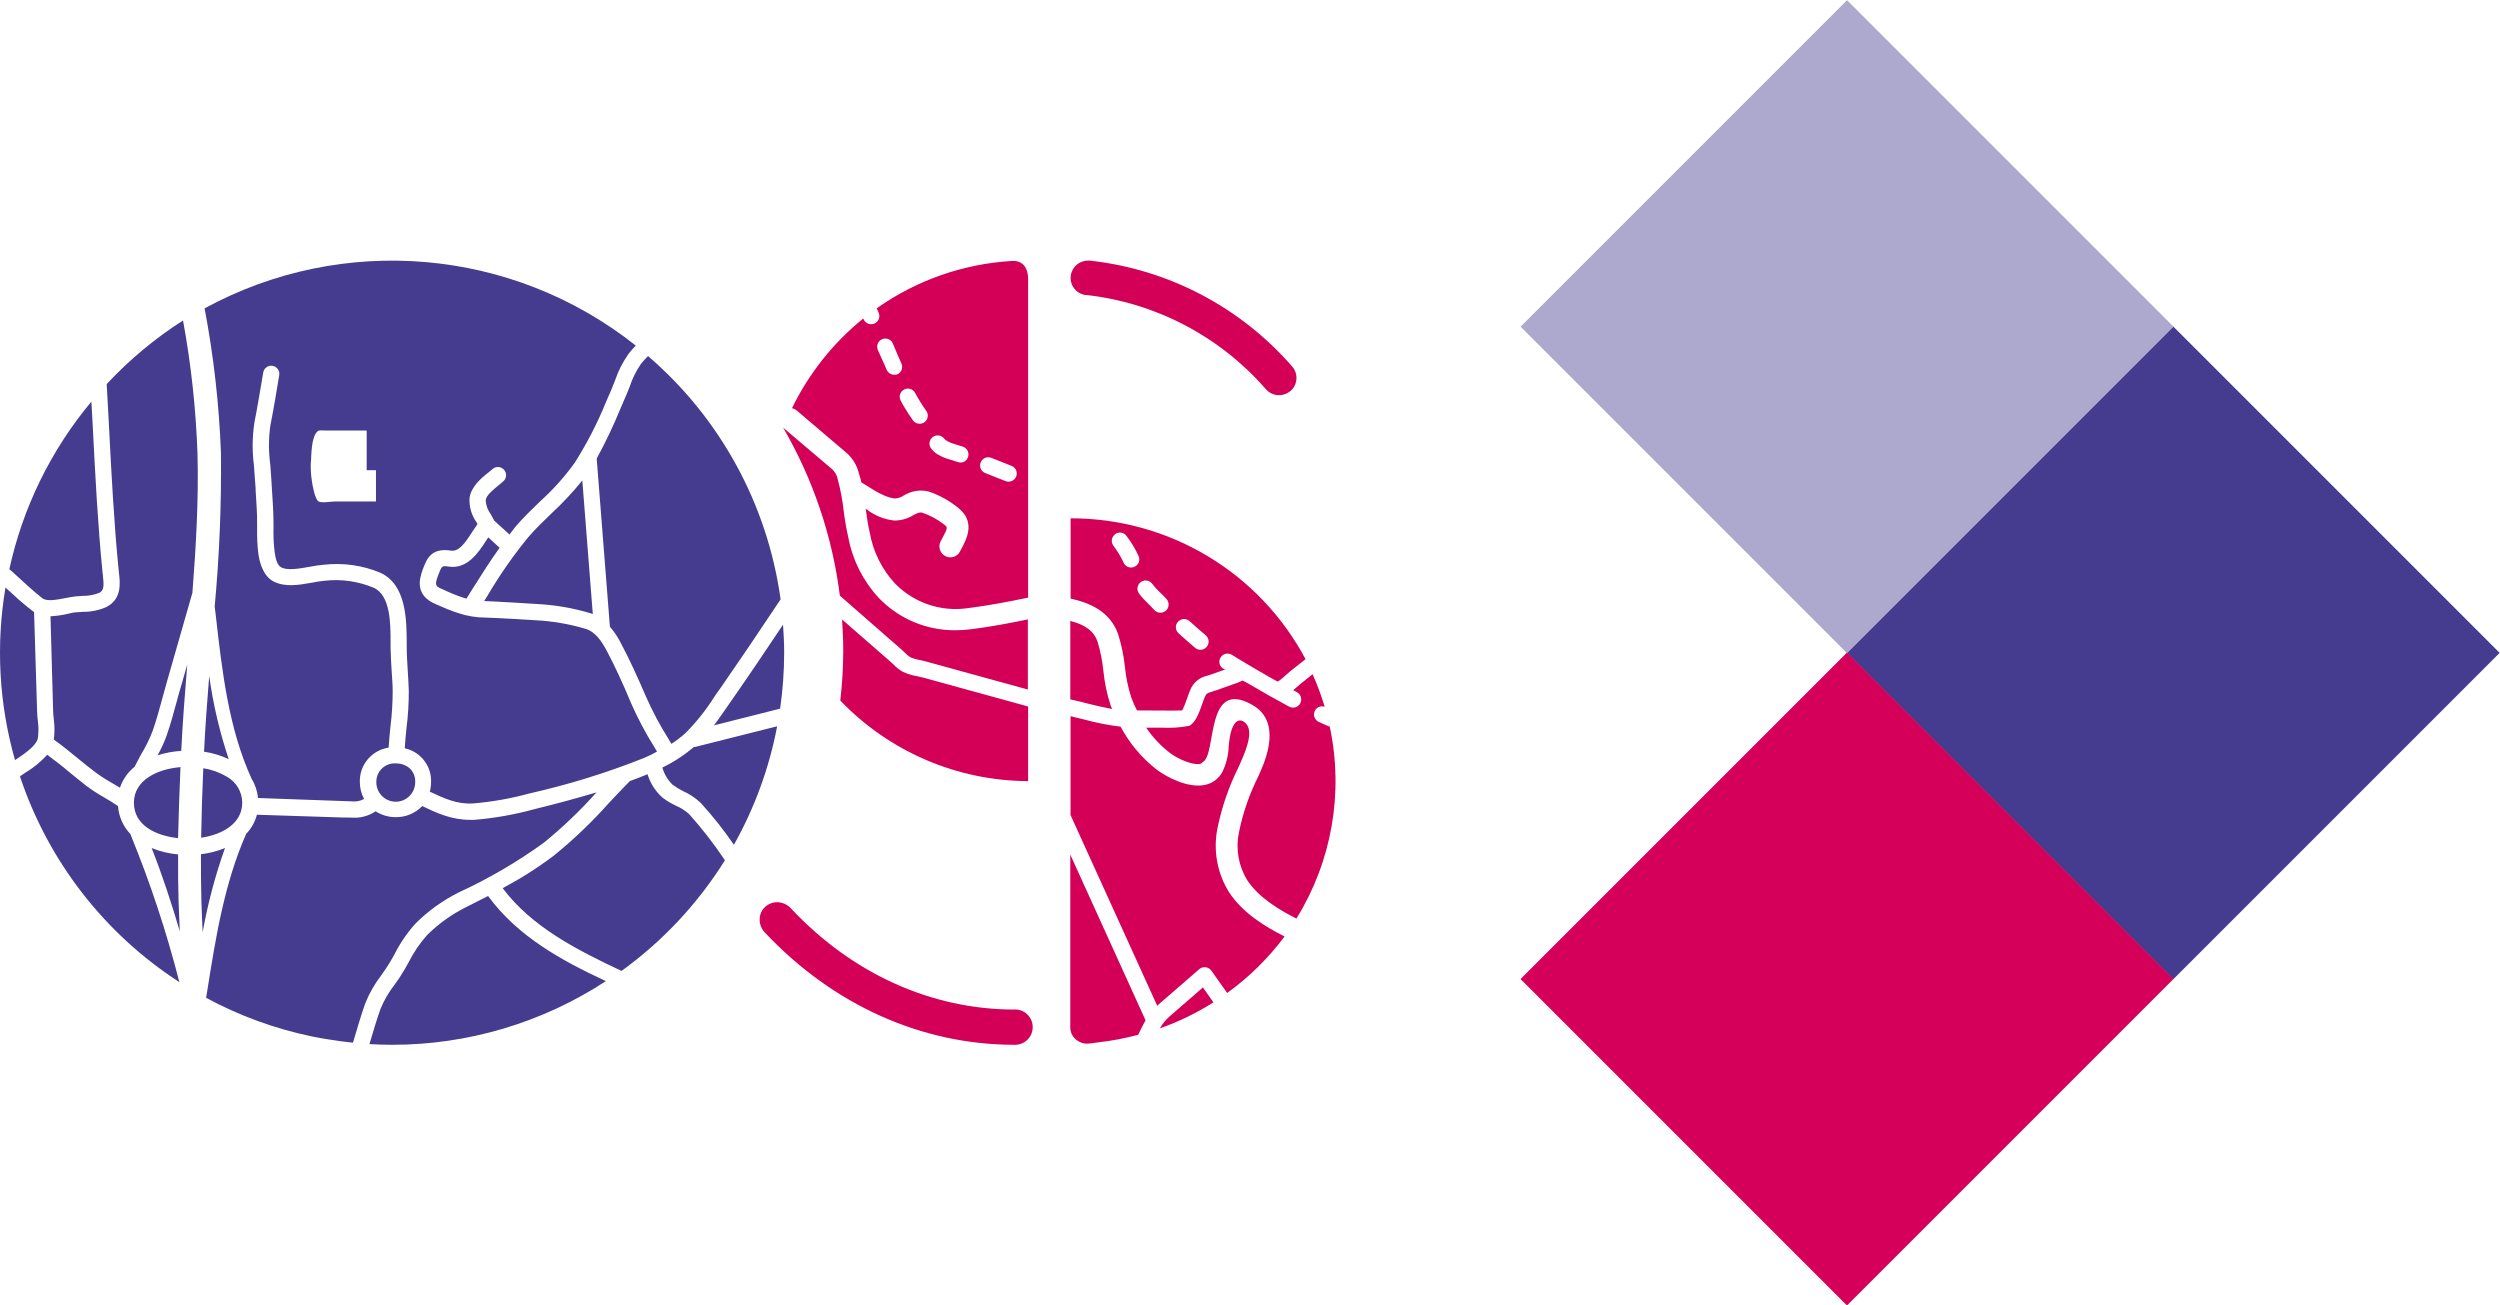 <?xml version="1.0" encoding="utf-8"?>
<!-- Generator: Adobe Illustrator 24.2.0, SVG Export Plug-In . SVG Version: 6.00 Build 0)  -->
<svg version="1.1" id="Layer_1" xmlns="http://www.w3.org/2000/svg" xmlns:xlink="http://www.w3.org/1999/xlink" x="0px" y="0px"
	 viewBox="0 0 1514.34 790.76" style="enable-background:new 0 0 1514.34 790.76;" xml:space="preserve">
<style type="text/css">
	.st0{fill:#453C8F;}
	.st1{fill:#ACA8CE;}
	.st2{fill:#D40059;}
	.st3{fill:#453C90;}
	.st4{fill:#D40058;}
</style>
<g>
	<g>
		
			<rect x="1176.71" y="255.53" transform="matrix(0.707 -0.707 0.707 0.707 106.035 1046.753)" class="st0" width="279.7" height="279.7"/>
		
			<rect x="979.11" y="57.93" transform="matrix(0.707 -0.707 0.707 0.707 187.884 849.151)" class="st1" width="279.7" height="279.7"/>
		
			<rect x="979.11" y="453.13" transform="matrix(0.707 -0.707 0.707 0.707 -91.566 964.904)" class="st2" width="279.7" height="279.7"/>
	</g>
	<g>
		<g>
			<path class="st3" d="M198.97,629.6c-0.91-0.12-2.45-0.37-4.62-0.75c-1.73-0.31-3.46-0.64-5.18-0.99
				c-22.47-4.64-44.14-12.54-64.33-23.45l0.69-4.13c5.08-32.09,10.36-65.22,23.59-95.19c3.12-3.24,5.35-7.22,6.5-11.58l50.56,1.63
				c4.36,0.06,7.64,0.12,9.86,0.17v-0.01c4.1-0.24,8.06-1.57,11.47-3.86c3.67,2.33,7.93,3.56,12.28,3.55
				c6.04,0.04,11.83-2.4,16.02-6.75c9.17,4.52,17.97,8.37,29.09,8.37h2.34c12.34-1.02,24.55-3.19,36.49-6.48
				c11.73-2.85,24.55-6.29,37.59-10.15c-9.82,11-20.5,21.2-31.94,30.51c-16.11,11.65-33.31,21.7-51.36,30.01
				c-9.7,4.82-18.56,11.17-26.23,18.82c-5.08,5.62-9.39,11.9-12.81,18.67c-0.85,1.47-1.65,2.97-2.52,4.48
				c-1.71,2.82-3.54,5.58-5.47,8.25c-4,5.18-7.28,10.9-9.72,16.97c-2.6,7.41-4.85,15.08-7.03,22.45l-0.46,1.46
				C208.84,631.09,203.89,630.43,198.97,629.6L198.97,629.6z M295.64,542.73c17.94,24.49,44.29,38.96,71.36,51.57
				c-38.49,25.17-83.49,38.58-129.48,38.57c-4.63,0-9.22-0.15-13.73-0.42c2.06-7.06,4.25-14.35,6.69-21.33
				c2.16-5.22,5.01-10.13,8.48-14.58c2.11-2.85,4.1-5.83,5.93-8.98c0.88-1.51,1.72-3.05,2.6-4.6c3-5.98,6.76-11.55,11.21-16.54
				c6.92-6.87,14.9-12.59,23.63-16.93C282.33,549.49,295.64,542.73,295.64,542.73z M133.84,274.58c-1.09-29.47-4.4-58.82-9.91-87.8
				c83.71-45.56,186.54-36.68,261.19,22.56c-1.52,1.54-2.95,3.16-4.28,4.86c-3.55,4.99-6.35,10.48-8.3,16.28
				c-0.76,1.89-1.48,3.86-2.29,5.74l-3.13,7.18c-5.23,12.91-11.62,25.31-19.09,37.06c-6.08,8.43-13.04,16.19-20.76,23.15
				c-5.01,4.82-10.14,9.8-14.84,15.19c-1.22,1.63-2.48,3.32-3.82,4.97l-9.22-8.4c-0.61-1.19-1.34-2.51-2.1-3.86
				c-1.85-2.46-2.93-5.41-3.09-8.48c0.3-3.04,4.62-6.44,7.95-9.18c0.96-0.82,1.91-1.58,2.72-2.32c2.04-1.76,2.27-4.84,0.51-6.88
				c-0.03-0.03-0.06-0.07-0.09-0.1c-1.77-2.03-4.85-2.24-6.88-0.47c-0.01,0.01-0.03,0.03-0.04,0.04c-0.79,0.71-1.61,1.39-2.45,2.04
				c-4.66,3.63-10.32,8.49-11.47,15.2c-0.39,5.37,1.11,10.72,4.25,15.08l0.53,1.04c-0.99,1.4-1.99,2.89-3.02,4.48
				c-4.78,7.45-8.3,12.23-13.04,11.58c-12.13-1.86-14.69,5.01-17.14,11.57c-2.45,6.55-4.25,15.85,8.22,20.98l3.44,1.47
				c4.53,2.06,9.23,3.74,14.03,5.01c2.69,0.65,5.41,1.11,8.15,1.35l11.17,0.46c7.64,0.39,15.3,0.77,22.95,1.31
				c10.46,0.49,20.82,2.26,30.86,5.25c6.12,1.93,9.9,8.02,12.81,13.5c4.74,8.95,9.29,18.75,14.76,31.82
				c3.93,8.92,8.5,17.54,13.66,25.81c0.65,1.04,1.26,2.12,1.91,3.2c-2.49,1.43-5.05,2.66-7.88,3.86
				c-22.53,8.98-45.74,16.17-69.41,21.49c-11.17,3.07-22.6,5.09-34.14,6.06c-9.65,0.58-17.4-2.97-26.2-7.14
				c0.5-1.89,0.76-3.83,0.76-5.79c0.35-9.79-6.37-18.42-15.95-20.48c0.27-4.04,0.62-8.29,1.04-12.14
				c0.97-7.55,1.44-15.15,1.41-22.76c-0.12-4.13-0.39-8.25-0.65-12.38c-0.27-4.75-0.61-9.49-0.61-14.27v-2.35
				c-0.07-14.15-0.23-35.18-15.95-42.43c-10.77-4.49-22.51-6.16-34.11-4.86c-2.99,0.24-5.97,0.67-8.91,1.28
				c-6.12,1.08-13.23,2.35-17.06,0.3c-2.52-1.31-3.44-5.4-4.02-9.64c-0.55-4.72-0.77-9.48-0.65-14.24v-3.28
				c-0.04-6.67-0.46-13.34-0.92-19.79l-0.46-7.72c-0.15-2.5-0.38-5.08-0.57-7.71c-1.04-7.68-1.04-15.46,0-23.14
				c2.14-10.91,3.93-21.72,5.43-30.86c0.45-2.68-1.36-5.22-4.04-5.69c-2.67-0.44-5.2,1.37-5.64,4.04c0,0.01,0,0.02,0,0.02
				c-1.57,9.06-3.29,19.79-5.39,30.55c-1.28,8.54-1.36,17.21-0.23,25.77c0.19,2.74,0.38,5.28,0.53,7.72c0.15,2.43,0.5,5.05,0.5,7.71
				c0.42,6.41,0.88,12.91,0.88,19.28v3.24c-0.1,5.15,0.14,10.31,0.73,15.43c0.62,4.25,2.45,13.46,9.41,16.97s15.53,1.97,23.17,0.62
				c2.53-0.52,5.08-0.91,7.64-1.16c10.05-1.13,20.23,0.32,29.57,4.2c10.32,4.56,10.32,21.8,10.32,33.37v2.47
				c0.04,4.94,0.35,9.83,0.66,14.77c0.27,4.01,0.61,8.18,0.61,12.04c0,7.17-0.45,14.32-1.34,21.45c-0.45,4.26-0.82,8.53-1.11,12.8
				c-10.26,1.53-17.76,10.5-17.44,20.87c0,3.56,0.88,7.08,2.57,10.22c-2.22,1.22-4.75,1.74-7.27,1.46l-57.01-2.04
				c-0.35-4.11-1.66-8.07-3.82-11.58c-14.07-30.78-17.89-65.33-21.72-98.82l-0.68-5.63C132.9,336.53,134.17,305.56,133.84,274.58
				L133.84,274.58z M188.38,279.36h-0.07c-0.23,3.98-0.03,7.98,0.61,11.92c0.27,2.39,1.94,11.45,4.09,12.49c2.14,1.04,7.61,0,9.79,0
				h24.94V284.8h-5.63v-24.02h-25.09c-2.83,0-3.93-0.58-5.4,1.27C188.72,265.71,188.6,274.96,188.38,279.36z M109.33,464.66
				c-0.62,13.96-1.11,28.35-1.46,43.05c-13.73-1.51-26.76-7.9-26.76-21.45C81.11,472.72,94.99,465.86,109.33,464.66L109.33,464.66z
				 M123.14,465.36c4.97,0.76,9.75,2.46,14.1,5.01c5.83,3.17,9.46,9.26,9.49,15.89c0,12.47-11.82,19.25-24.89,21.18
				C122.06,493.09,122.52,479.02,123.14,465.36L123.14,465.36z M421.15,452.43l49.6-12.49c-4.79,25.19-13.64,49.43-26.2,71.78
				c-6.09-8.91-12.8-17.38-20.08-25.35c-3.14-2.99-6.77-5.42-10.74-7.18c-2.21-1.1-4.33-2.39-6.31-3.86
				c-2.96-2.85-5.1-6.45-6.2-10.41c6.89-3.31,13.32-7.51,19.12-12.5C420.61,452.47,420.88,452.47,421.15,452.43z M432.85,421.85
				c-5.06,8.08-11.01,15.57-17.74,22.32c-2.64,2.35-5.45,4.49-8.42,6.41c-0.69-1.11-1.34-2.23-1.99-3.35
				c-4.98-7.94-9.39-16.23-13.2-24.8c-5.74-13.34-10.41-23.42-15.3-32.63c-1.83-3.67-4.1-7.1-6.77-10.22l-7.99-101.83
				c5.37-9.86,10.2-20.01,14.46-30.4l3.06-7.14c0.88-1.97,1.68-4.04,2.49-6.09c1.63-4.91,3.95-9.57,6.88-13.81
				c1.31-1.63,2.72-3.18,4.21-4.63c43.85,37.69,72.41,90.11,80.3,147.39l-3.06,4.55c-10.88,16.39-21.92,32.67-33.12,48.84
				C435.3,418.22,434.08,420.04,432.85,421.85L432.85,421.85z M324.7,365.84c-7.76-0.54-15.56-0.93-23.33-1.39l-8.1-0.39l1.95-3.09
				c7.33-12.49,15.61-24.39,24.78-35.6c4.39-5.09,9.4-9.92,14.22-14.55c6.64-6.14,12.82-12.76,18.51-19.79l6.35,81l-1.04-0.46
				C347.21,368.29,336.01,366.36,324.7,365.84z M440.93,427.44l3.67-5.28c10.09-14.47,20-29.28,29.71-43.79
				c0.39,5.48,0.69,11.31,0.69,17.06c-0.02,11.32-0.84,22.62-2.45,33.83l-40.08,10.11C435.45,435.47,438.2,431.29,440.93,427.44z
				 M302.63,331.82c-5.62,7.83-10.78,15.96-15.83,23.99l-4.28,6.83c-3.75-1.15-7.43-2.53-11.01-4.13l-3.36-1.54
				c-4.28-1.77-5.05-2.35-2.79-8.36c2.26-6.02,2.26-6.02,6.53-5.4c11.21,1.62,17.9-8.48,22.68-15.89l1.19-1.82
				C295.75,325.49,302.63,331.82,302.63,331.82z M123.59,455.33c0.73-15.24,1.91-30.62,3.14-45.9c2.36,17.14,6.32,34.01,11.82,50.41
				C133.81,457.61,128.77,456.09,123.59,455.33z M79.16,505.71c11.87,29.01,21.72,58.81,29.48,89.18
				c-45.38-29.34-79.42-73.25-96.52-124.52l0.23-0.3l2.95-2c4.95-2.95,9.44-6.61,13.31-10.88c4.67,3.51,9.33,7.02,13.8,10.87
				c3.32,2.7,6.62,5.4,9.98,8.02c3.5,2.61,7.17,4.97,10.98,7.1c2.9,1.69,5.58,3.32,8.14,5.12c0.45,6.43,3.17,12.47,7.64,17.06
				L79.16,505.71L79.16,505.71z M9.48,348.17c-1.23-1.18-2.51-2.31-3.82-3.39c8.15-37.35,25.2-72.18,49.7-101.52l0.92,16.82
				c1.45,28.23,2.94,57.47,5.77,86.09l0.27,2.2c0.76,6.9,0.57,9.3-2.23,10.76c-3.21,1.26-6.64,1.87-10.09,1.82
				c-1.41,0.07-2.79,0.3-4.08,0.3c-2.07,0.19-4.33,0.66-6.69,1.12c-5.09,0.93-10.87,2.08-13.58,0c-5.54-4.36-10.93-9.37-16.18-14.2
				H9.48z M3.32,355.89c5.24,4.86,10.64,9.83,16.37,14.19l0.95,0.66l1.84,60.09c0.04,1.89,0.22,3.93,0.46,5.98
				c0.48,3.45,0.48,6.95,0,10.41c-0.99,4.55-7.92,9.22-12.97,12.62l-0.88,0.57C-0.6,426.44-2.57,390.73,3.32,355.89L3.32,355.89z
				 M438.43,520.09l0.65,1.08c-16.35,26.15-37.61,48.89-62.6,66.96c-27.27-12.84-54.42-26.69-72.01-50.14
				c10.8-5.72,21.14-12.28,30.9-19.64c12.09-9.8,23.36-20.57,33.7-32.21c4.13-4.39,8.25-8.75,12.47-13.03
				c3.58-1.31,7.18-2.66,10.7-4.13c1.69,5.57,4.91,10.55,9.29,14.35c2.4,1.77,4.96,3.3,7.64,4.59c3.01,1.25,5.79,3,8.22,5.17
				C425.02,501.59,432.05,510.62,438.43,520.09z M227.95,473.77c-0.06-3.14,1.19-6.16,3.45-8.31c2.26-2.16,5.31-3.27,8.41-3.03
				c2.98-0.06,5.9,0.95,8.22,2.85c2.37,2.15,3.66,5.27,3.47,8.49c0,6.56-5.27,11.87-11.78,11.87
				C233.2,485.62,227.92,480.3,227.95,473.77z M121.72,517.43c5-0.58,9.9-1.84,14.57-3.74c-5.91,16.59-10.44,33.65-13.54,50.99
				c-0.27-6.29-0.58-12.57-0.76-18.78C121.72,536.33,121.72,526.88,121.72,517.43z M107.07,424.85c0.88-3.27,1.76-6.55,2.72-9.64
				l3.64-12.65c-1.42,17.32-2.8,34.84-3.64,52.27c-4.87,0.3-9.69,1.19-14.34,2.66c2.09-3.7,3.88-7.57,5.35-11.57
				C103.25,439.01,105.2,431.79,107.07,424.85z M108.18,546.31c0.19,5.94,0.45,11.92,0.73,17.83
				c-5.01-16.94-10.52-33.91-17.06-50.45c5.12,2.08,10.52,3.38,16.03,3.86C107.83,527.03,107.88,536.63,108.18,546.31L108.18,546.31
				z M66.08,259.3c-0.46-8.89-0.95-17.77-1.45-26.65c13.73-14.74,29.26-27.69,46.24-38.53c4.89,26.62,7.81,53.57,8.76,80.62
				c0.76,27.93-0.92,56.32-3.07,84.28l-15.3,53.42c-0.96,3.28-1.83,6.64-2.75,9.95c-1.83,6.8-3.75,13.81-6.09,20.45
				c-1.91,4.98-4.28,9.77-7.07,14.32c-1.22,2.43-2.57,4.85-3.83,7.33c-4.11,3.28-7.18,7.67-8.87,12.65l-4.55-2.7
				c-3.44-1.91-6.75-4.03-9.91-6.37c-3.29-2.43-6.58-5.05-9.83-7.72c-5.08-4.12-10.32-8.52-15.76-12.37c0.52-4.04,0.52-8.12,0-12.16
				c-0.19-1.81-0.42-3.58-0.42-5.24l-1.6-57.28c3.45-0.17,6.88-0.65,10.24-1.43c1.88-0.42,3.99-1,5.71-1l3.82-0.27
				c4.84,0.04,9.64-0.94,14.07-2.89c9.45-4.86,8.37-14.38,7.64-20.71l-0.22-2.05C69.02,316.58,67.53,287.46,66.08,259.3z"/>
			<path class="st4" d="M614.45,611.52v-0.04c5.91-0.22,10.87,4.39,11.09,10.3s-4.39,10.87-10.3,11.09c-0.27,0.01-0.53,0.01-0.8,0
				c-56.22,0-109.85-24.13-151.08-67.95c-3.14-3.19-4.08-7.94-2.4-12.09c1.72-3.85,5.55-6.33,9.77-6.33
				c3.24,0.05,6.31,1.45,8.46,3.86C516.23,589.83,564.22,611.52,614.45,611.52L614.45,611.52z M657.74,178.66v0.07
				c-5.74-0.68-9.84-5.89-9.15-11.63c0.62-5.21,5.01-9.16,10.26-9.23h1.32c47.49,5.22,91.27,28.14,122.61,64.2
				c3.41,3.93,3.41,9.78,0,13.71c-2.03,2.26-4.92,3.56-7.96,3.59c-3.08,0.03-6.02-1.3-8.04-3.63
				C738.89,203.69,699.96,183.31,657.74,178.66L657.74,178.66z M658.71,426.14c-3.47-0.89-6.99-1.78-10.39-2.51v-47.49
				c9.23,2.32,14.37,6.26,16.54,12.62c1.71,5.7,2.87,11.54,3.47,17.46c0.71,7.15,2.18,14.21,4.41,21.04
				c0.27,0.73,0.58,1.46,0.89,2.2C668.61,428.53,663.64,427.43,658.71,426.14z M677.37,384.36c-4.91-14.21-17.62-19.3-28.87-21.78
				v-48.61c59.58-0.12,114.35,32.71,142.32,85.32l-9.2,7.26c-0.96,0.77-1.97,1.71-3.01,2.63c-1.37,1.31-2.84,2.52-4.41,3.59h-0.46
				c-1.89-0.77-24.34-14.01-27.71-16.22c-2.38-1.36-5.41-0.53-6.76,1.85c-1.24,2.16-0.67,4.91,1.32,6.41l1.51,0.74l-8.28,2.93
				l-2.35,0.77c-4.73,0.93-8.67,4.18-10.47,8.65c-0.47,1-1.04,2.58-1.63,4.32c-0.9,2.77-1.99,5.48-3.24,8.11
				c-4.25,0.23-18.01,0-27.44,0c-1.28-2.51-2.41-5.08-3.4-7.72c-1.92-5.95-3.21-12.08-3.86-18.3
				C680.74,397.55,679.38,390.86,677.37,384.36L677.37,384.36z M689.62,626.51c-0.14,0.1-0.27,0.22-0.39,0.35
				c-7.72,2.06-15.59,3.56-23.53,4.48c-5.8,0.62-8.66,1.93-12.99-0.96c-2.66-1.68-4.32-4.57-4.4-7.72v-105l45.59,100.38
				c-1.58,2.78-2.97,5.64-4.29,8.46L689.62,626.51z M744.45,540.42c8.46,12.81,22.1,21.03,33.66,26.83
				c-9.78,13.12-21.51,24.67-34.78,34.24l-9.58-13.55c-1.6-2.24-4.72-2.76-6.96-1.16c-0.12,0.09-0.23,0.18-0.35,0.27l-24.69,21.43
				l-0.77,0.77L648.46,493.7v-59.88c2.63,0.62,5.3,1.23,7.96,1.93c7.33,2.03,14.79,3.5,22.34,4.4c5.52,10.3,13.15,19.31,22.41,26.44
				c5.57,4.02,18.39,11.04,28.75,8.85c4.45-0.91,8.28-3.73,10.46-7.72c2.35-4.82,3.67-10.09,3.87-15.44
				c1.28-15.91,6.07-17.18,9.2-15.1c6.14,4.09,2.58,14.51-2.17,25.13l-0.96,2.2c-5.93,11.81-10.25,24.35-12.87,37.29
				C734.79,515.1,737.29,528.9,744.45,540.42L744.45,540.42z M798.85,437.29c2.21,1.12,4.45,1.93,6.65,2.94
				c8.51,39.85,1.28,81.44-20.17,116.09h-0.24c-10.28-5.25-22.53-12.47-29.6-23.17c-5.33-8.7-7.12-19.13-4.98-29.11
				c2.39-11.76,6.34-23.14,11.74-33.86l0.96-2.2c4.14-9.19,12.6-30.89-4.28-40.78c-29.09-17.03-21.72,29.46-30.26,34.36
				c-0.58,0.31-0.7,0.93-1.71,1.16c-4.28,0.85-12.98-2.66-18.12-6.52c-5.66-4.32-10.58-9.54-14.57-15.44h9.24
				c5.69,0.33,11.4-0.04,17-1.13c3.6-2.04,5.57-7.06,7.96-13.86c0.5-1.42,0.93-2.7,1.31-3.51c0.96-2.2,1.11-2.24,4.45-3.32
				l2.66-0.85l12.71-4.52l1.7-0.69c0.5-0.24,1.43-0.7,1.19-0.7c0.93,0.19,16.7,9.43,16.7,9.43l11.59,6.37
				c0.75,0.44,1.61,0.67,2.48,0.65c1.78,0.01,3.43-0.95,4.29-2.51c1.36-2.36,0.54-5.38-1.83-6.74c-0.01-0.01-0.02-0.01-0.03-0.02
				l-2.32-1.28c0.58-0.5,0.77-0.7,1.66-1.47c0.89-0.77,1.74-1.58,2.59-2.24l7.46-5.98c2.86,6.41,5.31,13,7.34,19.73
				c-2.57-0.88-5.37,0.5-6.24,3.07C795.39,433.62,796.54,436.25,798.85,437.29L798.85,437.29z M735.02,607.17
				c-10.19,6.46-21.08,11.74-32.46,15.75c1.47-2.58,3.34-4.91,5.53-6.91l20.56-17.88L735.02,607.17z M546.21,393.58l-37.48-32.78
				c-4.51-35.88-16.19-70.49-34.36-101.77l29.29,24.86c2.06,1.71,3.43,4.11,3.86,6.75c1.63,6.09,2.8,12.28,3.49,18.53
				c0.66,5.48,1.6,10.91,2.82,16.29c2.57,13.73,8.97,26.46,18.47,36.72c12.15,12.68,29,19.77,46.56,19.58c3.06,0,6.12-0.2,9.16-0.58
				c11.67-1.47,23.3-3.64,34.59-5.98v42.47l-60.78-16.73c-1.27-0.38-2.56-0.7-3.87-0.96c-2.25-0.37-4.45-0.99-6.57-1.86
				c-1.2-0.77-2.29-1.69-3.25-2.74L546.21,393.58L546.21,393.58z M559.35,410.49l63.41,17.45v45.21
				c-42.97-0.17-84.02-17.78-113.76-48.8c1.17-9.99,1.76-20.03,1.78-30.08c0-6.41-0.27-12.74-0.7-19.03l29.6,25.83
				c0.5,0.42,1.01,0.93,1.55,1.43c1.66,1.78,3.58,3.3,5.71,4.48c2.84,1.29,5.84,2.2,8.93,2.7
				C557.11,409.95,558.27,410.18,559.35,410.49z M613.06,158.07c10.47-0.58,9.7,11.24,9.7,11.24V362
				c-11.82,2.47-24.07,4.82-36.2,6.34c-16.41,2.48-33-3.11-44.55-15.02c-7.87-8.55-13.12-19.17-15.15-30.62
				c-1.12-4.63-1.78-9.46-2.47-14.52l0.73,0.46c4.81,3.74,10.57,6.05,16.62,6.68c3.99,0,7.9-1.09,11.32-3.16
				c2.89-1.63,4.25-1.97,5.52-1.63c4.8,1.63,9.3,4.06,13.29,7.18c2.17,1.62,2.43,1.81-1.16,8.46l-0.93,1.73
				c-1.69,3.25-0.42,7.26,2.83,8.95c0.94,0.49,1.98,0.74,3.04,0.75c2.46,0.01,4.72-1.36,5.84-3.56l0.89-1.62
				c3.12-5.98,9-16.64-2.6-25.29c-5.22-4.14-11.11-7.34-17.43-9.46c-5.13-1.18-10.52-0.28-14.99,2.51
				c-1.58,1.08-3.42,1.69-5.33,1.78c-8.27-0.82-19.01-9.57-20.17-9.57c-0.46-2.01-0.93-3.4-1.54-5.41c-1.16-5.11-3.97-9.7-8-13.05
				l-29.84-25.37c-0.8-0.64-1.74-1.09-2.74-1.31c10.23-21.05,24.97-39.6,43.17-54.32l0.27,0.58c0.81,1.77,2.58,2.91,4.53,2.89
				c0.7,0.01,1.4-0.13,2.04-0.42c2.49-1.14,3.59-4.07,2.47-6.56l-1.19-2.63C555.14,169.73,583.57,159.78,613.06,158.07z
				 M713.53,376.63c-1.82,2.02-1.66,5.15,0.36,6.97c0.01,0.01,0.02,0.01,0.02,0.02c3.29,2.97,6.65,5.94,10.05,8.83
				c0.91,0.74,2.03,1.16,3.21,1.17c2.75-0.03,4.96-2.28,4.94-5.04c-0.01-1.43-0.65-2.79-1.73-3.73c-3.32-2.78-6.61-5.71-9.81-8.61
				C718.52,374.41,715.37,374.59,713.53,376.63z M698.07,353.74v0.07c-1.53-2.27-4.61-2.88-6.88-1.35
				c-2.27,1.53-2.88,4.61-1.35,6.88l0,0c0.96,1.37,2.04,2.66,3.21,3.86l3.86,3.86l2.4,2.55c0.93,0.99,2.23,1.56,3.59,1.54
				c1.28,0,2.51-0.49,3.44-1.35c1.97-1.9,2.06-5.02,0.19-7.03l-2.4-2.51c-1.35-1.19-2.59-2.55-3.86-3.86
				C699.48,355.57,698.74,354.68,698.07,353.74z M675.23,323.7l0.07,0.07c-2.12,1.68-2.48,4.76-0.8,6.88
				c2.45,3.19,4.53,6.66,6.18,10.35c0.84,1.69,2.55,2.76,4.44,2.78c0.75,0.01,1.49-0.16,2.17-0.5c2.45-1.15,3.51-4.06,2.36-6.51
				c-0.01-0.03-0.03-0.06-0.04-0.09c-1.99-4.37-4.48-8.49-7.42-12.28c-1.7-2.11-4.79-2.44-6.9-0.74
				C675.27,323.67,675.25,323.69,675.23,323.7z M541.66,226.99c0.6,0.05,1.21-0.02,1.78-0.2c2.52-1.06,3.7-3.96,2.64-6.47
				c-0.01-0.02-0.01-0.03-0.02-0.05c-0.81-1.93-1.66-3.9-2.55-5.79l-2.82-6.75c-1.26-2.43-4.26-3.37-6.69-2.11
				c-2.26,1.18-3.26,3.87-2.32,6.24l2.93,6.53c0.85,1.73,1.66,3.7,2.47,5.6C537.87,225.81,539.67,226.99,541.66,226.99
				L541.66,226.99z M559.85,255.83c2.25-1.55,2.81-4.63,1.26-6.88c-0.01-0.01-0.01-0.02-0.02-0.03c-2.47-3.49-4.73-7.13-6.76-10.9
				c-1.28-2.42-4.28-3.35-6.7-2.07c-2.42,1.28-3.35,4.28-2.07,6.7c0.46,0.93,0.96,1.82,1.47,2.71c1.86,3.24,3.93,6.33,5.91,9.19
				c0.93,1.34,2.46,2.15,4.1,2.15C558.04,256.7,559.02,256.39,559.85,255.83z M586.4,276.76c0.83-2.6-0.6-5.37-3.19-6.21
				c-0.06-0.02-0.11-0.03-0.17-0.05l-4.91-1.54c-1.89-0.52-3.69-1.33-5.34-2.4c-0.38-0.32-0.73-0.68-1.04-1.08
				c-1.77-2.08-4.89-2.34-6.98-0.57c-2,1.69-2.33,4.65-0.76,6.75c0.82,1.05,1.74,2,2.78,2.82c2.61,1.74,5.5,3.05,8.54,3.86l1.63,0.5
				l1.19,0.39l2.06,0.65c1.1,0.39,2.3,0.39,3.4,0C584.96,279.3,585.98,278.16,586.4,276.76z M615.54,288.65
				c1.01-2.55-0.24-5.43-2.78-6.45l-12.48-4.94c-2.59-0.91-5.42,0.46-6.33,3.04c-0.86,2.45,0.31,5.15,2.69,6.19l12.45,4.94
				C611.63,292.43,614.52,291.18,615.54,288.65L615.54,288.65z"/>
		</g>
	</g>
</g>
</svg>
